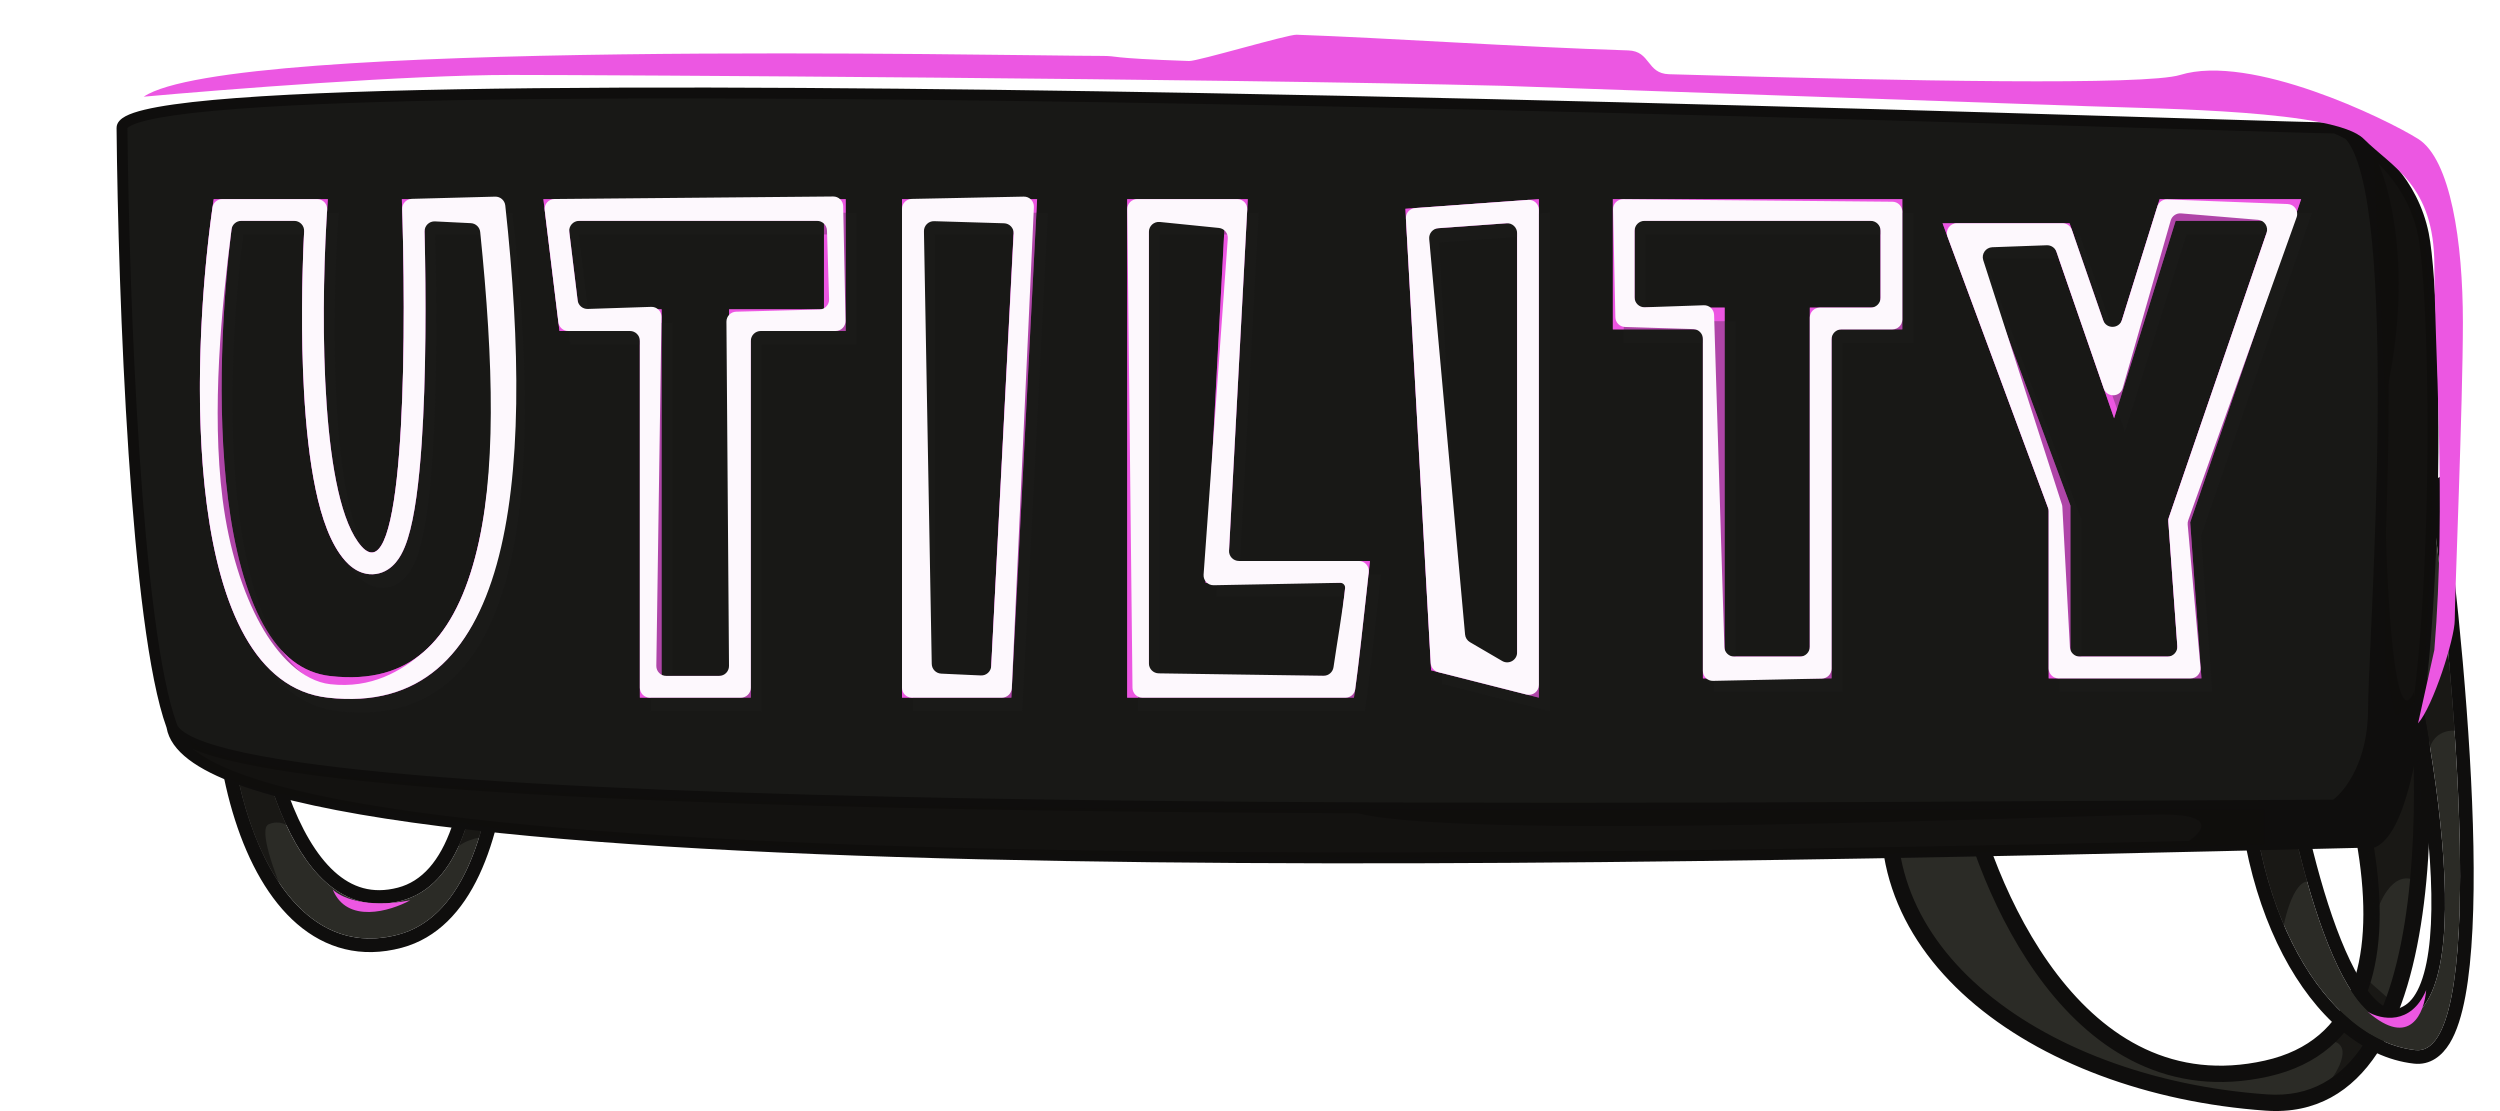 <svg width="1008" height="448" viewBox="0 0 1008 448" fill="none" xmlns="http://www.w3.org/2000/svg">
<path d="M913.888 444.54C988.817 449.799 981.295 298.465 968.169 222.14L913.888 230.357C945.819 290.065 990.521 413.755 913.888 430.846C837.256 447.937 799.652 357.991 790.429 310.881L765.948 303.76C742.532 380.45 820.228 437.967 913.888 444.54Z" fill="#2B2B26"/>
<path fill-rule="evenodd" clip-rule="evenodd" d="M970.864 218.406L971.41 221.582C978.001 259.906 983.214 317.176 977.312 364.342C974.366 387.889 968.609 409.287 958.574 424.549C948.409 440.009 933.771 449.232 913.658 447.821C866.293 444.497 822.712 428.285 793.844 402.914C764.858 377.44 750.649 342.604 762.802 302.799L763.75 299.695L793.271 308.283L793.656 310.249C798.205 333.484 809.76 367.223 829.489 392.936C849.146 418.555 876.527 435.809 913.173 427.636C931.268 423.6 941.979 413.408 947.663 399.464C953.435 385.303 954.101 367.041 951.342 347.032C945.829 307.051 926.863 261.592 910.988 231.907L908.793 227.802L970.864 218.406ZM918.954 232.916C934.542 262.942 952.447 306.9 957.857 346.133C960.686 366.647 960.154 386.244 953.753 401.947C947.264 417.867 934.825 429.546 914.604 434.055C874.617 442.973 844.88 423.799 824.271 396.94C804.292 370.903 792.526 337.272 787.598 313.483L768.195 307.838C758.574 343.424 771.538 374.554 798.186 397.973C825.726 422.177 867.824 438.01 914.119 441.26C931.47 442.477 943.99 434.756 953.078 420.935C962.296 406.915 967.887 386.695 970.786 363.525C976.415 318.53 971.736 263.803 965.464 225.875L918.954 232.916Z" fill="#0F0E0D"/>
<g opacity="0.65">
<path d="M973.311 354.783C964.541 351.275 959.06 363.918 957.416 370.679C957.416 359.716 954.858 341.263 953.579 333.407L973.311 301.616C978.135 311.701 975.321 341.263 973.311 354.783Z" fill="#0F0E0D"/>
<path d="M963.445 403.017L953.579 394.247C953.579 404.333 943.348 415.258 938.232 419.461C949.633 419.899 942.982 431.702 938.232 437.548C948.756 433.602 959.426 412.883 963.445 403.017Z" fill="#0F0E0D"/>
</g>
<path d="M973.897 423.408C1003.24 426.721 990.252 275.916 980.092 200.1L959.639 209.699C975.967 268.451 1001.5 390.713 972.985 409.744C944.474 428.775 923.937 339.999 917.233 293.232L907.287 286.758C903.333 363.882 937.222 419.267 973.897 423.408Z" fill="#2B2B26"/>
<path fill-rule="evenodd" clip-rule="evenodd" d="M984.53 191.962L985.523 199.372C990.617 237.389 996.431 294.273 997.285 341.329C997.711 364.795 996.913 386.155 994.059 401.574C992.644 409.217 990.636 415.926 987.67 420.746C984.626 425.693 979.869 429.599 973.28 428.855C952.389 426.496 933.484 409.807 920.498 384.994C907.415 359.994 899.792 325.865 901.812 286.478L902.299 276.973L922.304 289.995L922.657 292.455C925.984 315.663 932.726 349.115 942.068 374.253C946.783 386.943 951.923 396.839 957.166 402.376C959.748 405.102 961.982 406.371 963.809 406.757C965.448 407.103 967.402 406.88 969.94 405.185C972.212 403.669 974.37 400.827 976.139 396.154C977.898 391.507 979.108 385.477 979.763 378.227C981.074 363.731 980.095 345.266 977.683 325.274C972.867 285.348 962.475 240.38 954.356 211.168L953.116 206.706L984.53 191.962ZM980.091 200.1L959.637 209.7C975.965 268.452 1001.49 390.713 972.983 409.744C944.472 428.775 923.936 339.999 917.231 293.233L907.286 286.759C907.176 288.903 907.095 291.031 907.043 293.141C905.218 366.923 938.24 419.382 973.895 423.409C1002.52 426.64 990.861 283.212 980.842 205.803C980.59 203.859 980.34 201.957 980.091 200.1Z" fill="#0F0E0D"/>
<g opacity="0.65">
<path d="M934.393 356.976C926.5 349.96 921.603 367.207 920.142 376.708L904.794 333.955L926.719 331.214L934.393 356.976Z" fill="#0F0E0D"/>
<path d="M985.915 257.767L973.309 285.721L978.79 307.646C978.79 294.491 987.925 293.76 992.493 295.039L985.915 257.767Z" fill="#0F0E0D"/>
</g>
<path d="M160.555 376.843C209.708 363.703 206.338 251.96 192.354 173.004L179.98 163.542C194.308 224.803 210.73 350.5 161.797 363.205C112.863 375.91 97.769 284.217 96.339 236.783L99.19 212.981C77.757 288.036 102.246 392.431 160.555 376.843Z" fill="#2B2B26"/>
<path fill-rule="evenodd" clip-rule="evenodd" d="M197.378 169.947L197.751 172.049C204.79 211.791 209.203 259.99 205.59 300.097C203.785 320.126 199.95 338.509 193.186 352.887C186.403 367.304 176.363 378.291 161.97 382.139C145.536 386.532 131.223 382.402 119.772 372.521C108.562 362.848 100.282 347.866 94.748 330.575C83.672 295.967 82.918 249.998 93.919 211.476L104.632 213.633L101.83 237.026C102.571 260.427 106.669 294.311 116.395 320.648C121.301 333.932 127.438 344.733 134.809 351.424C141.907 357.867 150.16 360.564 160.419 357.901C170.128 355.38 177.296 347.153 182.126 333.442C186.949 319.752 189.021 301.638 189.13 281.553C189.347 241.463 181.749 195.179 174.642 164.791L171.159 149.899L197.378 169.947ZM91.994 255.72C92.402 249.393 93.079 243.08 94.029 236.853C94.046 236.74 94.064 236.626 94.081 236.513C95.322 228.472 97.021 220.576 99.19 212.981L96.338 236.783C96.511 242.515 96.883 248.892 97.491 255.654C101.91 304.852 118.775 374.376 161.796 363.206C208.604 351.052 195.61 235.509 181.852 171.875C181.228 168.986 180.602 166.204 179.979 163.543L192.354 173.005C206.338 251.961 209.708 363.703 160.554 376.844C112.796 389.611 87.725 321.887 91.994 255.72Z" fill="#0F0E0D"/>
<g opacity="0.65">
<path d="M108.39 332.311C104.005 334.065 110.948 352.774 114.967 361.909C107.951 355.331 97.428 325.551 93.043 311.482L111.131 318.608L117.16 333.955C116.064 332.676 112.775 330.557 108.39 332.311Z" fill="#0F0E0D"/>
<path d="M186.222 332.311L182.386 343.821C185.455 338.998 193.165 337.426 196.637 337.244V333.955L186.222 332.311Z" fill="#0F0E0D"/>
</g>
<path d="M69.293 292.828C54.768 253.403 49.84 119.478 49.191 51.608C48.671 19.834 910.32 51.608 941.445 51.608C943.549 51.608 945.439 52.547 947.135 54.306C957.685 60.201 972.791 73.243 977.109 94.405C983.594 126.178 984.891 325.898 957.008 339.515C630.829 347.513 79.636 359.747 69.293 292.828Z" fill="#181816"/>
<path fill-rule="evenodd" clip-rule="evenodd" d="M879.039 47.651C914.258 48.726 936.862 49.416 941.447 49.416C944.172 49.416 946.522 50.608 948.479 52.546C959.356 58.702 974.807 72.153 979.259 93.966C980.925 102.129 982.221 120.761 982.818 144.137C983.417 167.588 983.316 196.007 982.138 223.861C980.961 251.701 978.707 279.045 974.985 300.318C973.125 310.946 970.885 320.146 968.191 327.162C966.844 330.672 965.36 333.7 963.71 336.107C962.069 338.501 960.178 340.408 957.971 341.485L957.541 341.695L957.063 341.707C793.983 345.706 574.587 350.765 394.661 346.457C304.71 344.303 224.546 339.807 166.191 331.65C137.03 327.574 113.198 322.569 96.282 316.436C87.83 313.372 80.987 309.985 76.053 306.209C71.197 302.494 67.991 298.245 67.164 293.386C63.474 283.272 60.443 267.381 57.943 248.334C55.42 229.11 53.418 206.502 51.852 183.031C48.72 136.089 47.325 85.6 47 51.635C46.967 49.289 48.891 47.793 50.577 46.883C52.444 45.876 55.068 45.011 58.273 44.24C64.721 42.69 74.093 41.391 85.904 40.302C109.559 38.123 143.362 36.756 183.971 36.011C265.205 34.521 373.868 35.515 483.492 37.501C638.2 40.303 794.749 45.08 879.039 47.651ZM77.826 302.021C78.113 302.256 78.41 302.492 78.717 302.727C83.153 306.12 89.531 309.324 97.777 312.314C114.259 318.29 137.734 323.245 166.798 327.308C224.894 335.428 304.854 339.921 394.766 342.074C574.377 346.374 793.393 341.333 956.438 337.336C957.603 336.659 958.834 335.464 960.093 333.628C961.484 331.598 962.824 328.908 964.098 325.591C966.645 318.955 968.827 310.07 970.665 299.562C974.34 278.565 976.584 251.44 977.757 223.676C978.93 195.927 979.031 167.607 978.435 144.249C977.836 120.816 976.539 102.567 974.962 94.843C971.792 79.309 962.556 68.293 953.819 61.416C954.788 63.86 955.642 66.606 956.404 69.584C958.313 77.047 959.718 86.317 960.734 96.748C962.768 117.616 963.27 143.377 963.041 169.147C962.812 194.928 961.851 220.774 960.948 241.825C960.697 247.674 960.451 253.145 960.227 258.138C959.641 271.161 959.202 280.933 959.202 285.695C959.202 309.168 948.528 322.516 942.663 326.426L942.115 326.791L941.457 326.794C917.811 326.906 892.962 327.043 867.211 327.186C719.147 328.005 541.282 328.989 391.059 326.258C302.89 324.656 224.194 321.774 166.614 316.822C137.835 314.347 114.256 311.35 97.384 307.718C89.362 305.991 82.769 304.103 77.826 302.021ZM941.035 53.799C942.401 54.336 944.007 55.085 945.772 56.056C948.192 58.714 950.355 63.628 952.156 70.67C953.986 77.828 955.364 86.851 956.37 97.173C958.381 117.809 958.885 143.389 958.657 169.108C958.428 194.814 957.47 220.601 956.567 241.637C956.32 247.405 956.076 252.824 955.853 257.789C955.264 270.885 954.817 280.827 954.817 285.695C954.817 307.062 945.463 318.888 940.746 322.412C917.301 322.524 892.68 322.66 867.178 322.801C719.109 323.62 541.305 324.603 391.139 321.874C302.991 320.272 224.416 317.392 166.989 312.453C138.265 309.983 114.905 307.004 98.307 303.431C89.998 301.643 83.48 299.725 78.858 297.692C76.549 296.675 74.784 295.661 73.524 294.669C72.255 293.671 71.617 292.789 71.352 292.07C67.812 282.462 64.804 266.911 62.291 247.764C59.784 228.667 57.79 206.161 56.227 182.739C53.105 135.943 51.712 85.59 51.386 51.686C51.447 51.59 51.707 51.256 52.659 50.742C54.025 50.005 56.213 49.245 59.298 48.504C65.43 47.029 74.547 45.752 86.307 44.669C109.795 42.504 143.467 41.14 184.051 40.396C265.202 38.907 373.799 39.899 483.413 41.885C637.906 44.684 794.493 49.459 878.881 52.032C913.232 53.08 935.62 53.763 941.035 53.799Z" fill="#0F0E0D"/>
<path d="M973.311 279.059C965.419 297.037 962.349 239.047 961.801 207.804L954.676 303.724C953.764 316.002 944.43 322.36 939.877 324.004H904.797L544.139 326.745C575.381 339.9 841.764 328.389 871.911 328.389C896.028 328.389 887.075 336.794 879.584 340.996C896.21 340.448 933.957 339.242 951.935 338.804C969.913 338.365 973.677 298.791 973.311 279.059Z" fill="#0F0E0D"/>
<path d="M961.801 160.119C973.202 110.131 963.628 74.248 957.416 62.554L951.935 59.814C961.582 77.354 962.532 133.992 961.801 160.119Z" fill="#0F0E0D"/>
<path opacity="0.6" d="M961.801 162.396L957.416 69.765V63.188C969.255 67.572 976.235 90.228 978.244 101.007L981.533 172.262C980.619 202.226 978.464 264.564 977.148 274.211C975.833 283.858 968.926 287.731 965.638 288.462L961.801 268.73V162.396Z" fill="#0F0E0D"/>
<path opacity="0.6" d="M518.377 326.282H913.018V340.533L792.433 343.821L560.033 346.014L373.675 343.821C347.366 343.383 249.071 337.427 203.212 334.503L114.417 320.252C84.162 315.429 76.232 302.165 76.05 296.135C77.365 320.691 371.483 326.464 518.377 326.282Z" fill="#0F0E0D"/>
<g filter="url(#filter0_f_18_46)">
<path fill-rule="evenodd" clip-rule="evenodd" d="M302.734 133.456H340.992V80.284H219.085L225.57 133.456H257.992V281.3H302.734V133.456ZM293.964 272.53V124.686H332.222V89.053H228.99L233.335 124.686H266.762V272.53H293.964ZM503.102 80.284H454.469V281.3H545.899C547.179 273.623 549.547 251.959 551.113 237.637C551.214 236.71 551.312 235.813 551.406 234.953C551.823 231.145 552.164 228.054 552.384 226.183H495.321L503.102 80.284ZM542.583 234.953H486.071L493.852 89.053H463.239V272.53H538.287C539.534 262.838 541.149 248.068 542.341 237.166C542.424 236.408 542.504 235.67 542.583 234.953ZM834.455 90.01H783.229L826.026 205.433V273.519H887.627L883.088 210.62L927.831 80.284H870.768L851.963 140.589L834.455 90.01ZM877.22 89.053L852.398 168.654L828.211 98.78H795.833L834.795 203.859V264.749H878.202L874.212 209.466L915.548 89.053H877.22ZM695.381 124.038V264.749H729.716V124.038H758.248V89.053H659.068V124.038H695.381ZM650.298 80.284H767.017V132.807H738.486V273.519H686.611V132.807H650.298V80.284ZM93.789 89.053C89.688 120.425 87.221 163.985 91.938 201.235C94.498 221.446 99.09 239.078 106.163 251.816C113.131 264.364 121.952 271.317 133.18 272.586C149.812 274.466 161.781 270.579 170.716 262.927C179.929 255.037 186.903 242.3 191.561 224.744C200.493 191.085 200.045 143.133 194.361 89.053H171.072C171.814 115.907 171.909 151.097 170.01 178.893C168.964 194.212 167.267 208.125 164.422 217.138C163.692 219.454 162.8 221.731 161.669 223.743C160.59 225.662 158.936 227.988 156.384 229.624C153.462 231.496 149.883 232.105 146.325 231.002C143.22 230.04 140.905 228.015 139.276 226.194C133.216 219.421 129.629 208.6 127.266 197.36C124.816 185.705 123.367 171.933 122.579 157.84C121.237 133.831 121.777 108.183 122.846 89.053H93.789ZM86.156 80.284C76.645 144.479 72.538 274.556 132.195 281.3C206.766 289.73 215.195 195.058 202.226 80.284H162.023C162.122 83.085 162.215 86.016 162.299 89.053C163.871 145.562 162.549 239.054 145.812 220.347C129.421 202.027 129.308 130.02 131.629 89.053C131.806 85.938 131.996 83.003 132.195 80.284H86.156ZM363.688 281.3V80.284H418.157L407.782 281.3H363.688ZM399.453 272.53L408.923 89.053H372.457V272.53H399.453ZM585.422 263.36L575.886 92.299L611.7 89.71V270.027L585.422 263.36ZM620.47 80.284L566.649 84.174L577.025 270.277L620.47 281.3V80.284Z" fill="#EC57E2"/>
</g>
<g filter="url(#filter1_f_18_46)">
<path fill-rule="evenodd" clip-rule="evenodd" d="M302.734 133.456H340.992V80.284H219.085L225.57 133.456H257.992V281.3H302.734V133.456ZM293.964 272.53V124.686H332.222V89.053H228.99L233.335 124.686H266.762V272.53H293.964ZM503.102 80.284H454.469V281.3H545.899C547.179 273.623 549.547 251.959 551.113 237.637C551.214 236.71 551.312 235.813 551.406 234.953C551.823 231.145 552.164 228.054 552.384 226.183H495.321L503.102 80.284ZM542.583 234.953H486.071L493.852 89.053H463.239V272.53H538.287C539.534 262.838 541.149 248.068 542.341 237.166C542.424 236.408 542.504 235.67 542.583 234.953ZM834.455 90.01H783.229L826.026 205.433V273.519H887.627L883.088 210.62L927.831 80.284H870.768L851.963 140.589L834.455 90.01ZM877.22 89.053L852.398 168.654L828.211 98.78H795.833L834.795 203.859V264.749H878.202L874.212 209.466L915.548 89.053H877.22ZM695.381 124.038V264.749H729.716V124.038H758.248V89.053H659.068V124.038H695.381ZM650.298 80.284H767.017V132.807H738.486V273.519H686.611V132.807H650.298V80.284ZM93.789 89.053C89.688 120.425 87.221 163.985 91.938 201.235C94.498 221.446 99.09 239.078 106.163 251.816C113.131 264.364 121.952 271.317 133.18 272.586C149.812 274.466 161.781 270.579 170.716 262.927C179.929 255.037 186.903 242.3 191.561 224.744C200.493 191.085 200.045 143.133 194.361 89.053H171.072C171.814 115.907 171.909 151.097 170.01 178.893C168.964 194.212 167.267 208.125 164.422 217.138C163.692 219.454 162.8 221.731 161.669 223.743C160.59 225.662 158.936 227.988 156.384 229.624C153.462 231.496 149.883 232.105 146.325 231.002C143.22 230.04 140.905 228.015 139.276 226.194C133.216 219.421 129.629 208.6 127.266 197.36C124.816 185.705 123.367 171.933 122.579 157.84C121.237 133.831 121.777 108.183 122.846 89.053H93.789ZM86.156 80.284C76.645 144.479 72.538 274.556 132.195 281.3C206.766 289.73 215.195 195.058 202.226 80.284H162.023C162.122 83.085 162.215 86.016 162.299 89.053C163.871 145.562 162.549 239.054 145.812 220.347C129.421 202.027 129.308 130.02 131.629 89.053C131.806 85.938 131.996 83.003 132.195 80.284H86.156ZM363.688 281.3V80.284H418.157L407.782 281.3H363.688ZM399.453 272.53L408.923 89.053H372.457V272.53H399.453ZM585.422 263.36L575.886 92.299L611.7 89.71V270.027L585.422 263.36ZM620.47 80.284L566.649 84.174L577.025 270.277L620.47 281.3V80.284Z" fill="#EC57E2" fill-opacity="0.5"/>
</g>
<g filter="url(#filter2_f_18_46)">
<path fill-rule="evenodd" clip-rule="evenodd" d="M307.116 138.937H345.374V85.765H223.467L229.952 138.937H262.374V286.782H307.116V138.937ZM298.346 278.012V130.167H336.604V94.535H233.372L237.717 130.167H271.144V278.012H298.346ZM507.484 85.765H458.851V286.782H550.281C551.561 279.105 553.929 257.441 555.494 243.119C555.596 242.191 555.694 241.294 555.788 240.434C556.205 236.626 556.545 233.535 556.766 231.664H499.703L507.484 85.765ZM546.965 240.434H490.453L498.234 94.535H467.621V278.012H542.669C543.916 268.32 545.531 253.549 546.723 242.647C546.805 241.89 546.886 241.151 546.965 240.434ZM838.837 95.492H787.61L830.407 210.914V279H892.009L887.47 216.102L932.213 85.765H875.15L856.345 146.07L838.837 95.492ZM881.601 94.535L856.78 174.136L832.593 104.262H800.215L839.177 209.341V270.231H882.584L878.594 214.947L919.93 94.535H881.601ZM699.763 129.519V270.231H734.098V129.519H762.63V94.535H663.45V129.519H699.763ZM654.68 85.765H771.399V138.289H742.868V279H690.993V138.289H654.68V85.765ZM98.171 94.535C94.07 125.906 91.602 169.467 96.32 206.716C98.88 226.927 103.471 244.559 110.545 257.298C117.513 269.845 126.334 276.798 137.562 278.067C154.194 279.948 166.163 276.06 175.098 268.408C184.311 260.519 191.285 247.782 195.943 230.226C204.875 196.566 204.427 148.614 198.743 94.535H175.454C176.196 121.388 176.291 156.579 174.392 184.375C173.346 199.694 171.648 213.606 168.804 222.619C168.073 224.935 167.182 227.213 166.05 229.225C164.972 231.143 163.318 233.47 160.766 235.105C157.844 236.978 154.265 237.586 150.707 236.484C147.602 235.521 145.287 233.497 143.658 231.676C137.598 224.902 134.011 214.081 131.648 202.842C129.198 191.187 127.749 177.415 126.961 163.322C125.619 139.312 126.159 113.664 127.228 94.535H98.171ZM90.538 85.765C81.027 149.961 76.92 280.038 136.577 286.782C211.148 295.211 219.577 200.539 206.608 85.765H166.405C166.504 88.566 166.597 91.497 166.681 94.535C168.252 151.043 166.931 244.535 150.194 225.828C133.802 207.509 133.69 135.501 136.011 94.535C136.188 91.42 136.378 88.484 136.577 85.765H90.538ZM368.069 286.782V85.765H422.538L412.163 286.782H368.069ZM403.835 278.012L413.304 94.535H376.839V278.012H403.835ZM589.804 268.841L580.268 97.781L616.082 95.192V275.509L589.804 268.841ZM624.852 85.765L571.031 89.656L581.406 275.758L624.852 286.782V85.765Z" fill="#1E1E1E" fill-opacity="0.3"/>
</g>
<path fill-rule="evenodd" clip-rule="evenodd" d="M302.734 137.456C302.734 135.247 304.525 133.456 306.734 133.456H336.911C339.151 133.456 340.955 131.615 340.91 129.375L339.976 83.142C339.932 80.951 338.132 79.204 335.94 79.223L223.562 80.243C221.175 80.265 219.338 82.358 219.627 84.727L225.141 129.94C225.386 131.947 227.09 133.456 229.112 133.456H253.992C256.201 133.456 257.992 135.247 257.992 137.456V277.3C257.992 279.509 259.783 281.3 261.992 281.3H298.734C300.943 281.3 302.734 279.509 302.734 277.3V137.456ZM289.934 272.53C292.155 272.53 293.951 270.721 293.934 268.501L292.898 129.707C292.881 127.528 294.613 125.736 296.792 125.679L330.399 124.792C332.614 124.734 334.359 122.885 334.291 120.67L333.438 92.93C333.371 90.77 331.601 89.053 329.44 89.053H233.507C231.106 89.053 229.246 91.154 229.537 93.538L232.892 121.052C233.143 123.109 234.923 124.634 236.994 124.566L262.569 123.727C264.852 123.652 266.734 125.501 266.7 127.784L264.629 268.472C264.596 270.703 266.396 272.53 268.629 272.53H289.934ZM502.878 84.497C503 82.207 501.176 80.284 498.883 80.284H458.513C456.287 80.284 454.489 82.101 454.513 84.327L456.619 277.344C456.643 279.536 458.426 281.3 460.618 281.3H542.511C544.466 281.3 546.133 279.89 546.406 277.954C547.738 268.51 549.736 250.234 551.113 237.637C551.214 236.71 551.312 235.813 551.406 234.953C551.578 233.386 551.736 231.941 551.879 230.652C552.142 228.272 550.28 226.183 547.886 226.183H499.54C497.247 226.183 495.424 224.259 495.546 221.97L502.878 84.497ZM542.341 237.166C542.469 235.992 541.537 234.972 540.357 234.995L489.355 235.965C487.003 236.01 485.12 234.025 485.289 231.679L495.042 96.175C495.197 94.017 493.608 92.126 491.455 91.908L467.642 89.499C465.285 89.261 463.239 91.11 463.239 93.479V267.493C463.239 269.679 464.994 271.46 467.18 271.493L533.62 272.477C535.654 272.508 537.386 271.009 537.675 268.995C539.042 259.489 541.286 246.813 542.341 237.166V237.166ZM835.387 92.702C834.829 91.091 833.312 90.01 831.607 90.01H788.978C786.191 90.01 784.259 92.788 785.227 95.401L825.776 204.76C825.941 205.205 826.026 205.676 826.026 206.15V269.519C826.026 271.728 827.816 273.519 830.026 273.519H883.253C885.603 273.519 887.447 271.503 887.237 269.162L882.071 211.496C882.019 210.919 882.093 210.338 882.288 209.792L925.994 87.611C926.904 85.067 925.081 82.371 922.381 82.267L873.828 80.401C872.022 80.332 870.394 81.482 869.856 83.208L855.584 128.978C854.434 132.664 849.248 132.744 847.985 129.096L835.387 92.702ZM879.397 86.038C877.494 85.879 875.745 87.088 875.219 88.923L855.882 156.482C854.806 160.24 849.535 160.383 848.256 156.69L829.179 101.576C828.603 99.915 827.011 98.824 825.254 98.888L803.308 99.684C800.658 99.781 798.833 102.383 799.646 104.908L831.348 203.366C831.453 203.693 831.516 204.033 831.535 204.376L834.591 260.965C834.706 263.087 836.46 264.749 838.585 264.749H873.903C876.225 264.749 878.06 262.778 877.892 260.461L874.271 210.28C874.232 209.743 874.303 209.203 874.477 208.694L913.88 93.912C914.727 91.446 913.027 88.843 910.43 88.627L879.397 86.038ZM686.985 123.079C689.198 123.003 691.051 124.74 691.12 126.953L695.261 260.873C695.328 263.033 697.098 264.749 699.259 264.749H725.716C727.925 264.749 729.716 262.958 729.716 260.749V128.038C729.716 125.828 731.507 124.038 733.716 124.038H754.248C756.457 124.038 758.248 122.247 758.248 120.038V93.053C758.248 90.844 756.457 89.053 754.248 89.053H663.068C660.859 89.053 659.068 90.844 659.068 93.053V119.898C659.068 122.161 660.944 123.973 663.205 123.896L686.985 123.079ZM650.386 84.407C650.338 82.151 652.166 80.301 654.423 80.323L763.055 81.343C765.249 81.363 767.017 83.148 767.017 85.343V128.807C767.017 131.017 765.227 132.807 763.017 132.807H742.486C740.277 132.807 738.486 134.598 738.486 136.807V269.603C738.486 271.779 736.746 273.556 734.571 273.602L690.695 274.529C688.454 274.576 686.611 272.772 686.611 270.53V136.685C686.611 134.524 684.895 132.754 682.735 132.687L655.188 131.829C653.062 131.763 651.359 130.044 651.314 127.916L650.386 84.407ZM97.3 89.053C95.291 89.053 93.594 90.539 93.339 92.531C89.361 123.591 85.2 165.343 89.746 201.235C92.305 221.446 97.993 239.078 105.067 251.816C112.035 264.364 121.952 274.605 133.18 275.875C149.812 277.755 161.781 270.579 170.716 262.927C179.929 255.037 186.903 242.3 191.561 224.744C200.304 191.795 199.009 146.201 193.619 93.563C193.418 91.601 191.812 90.078 189.842 89.981L175.388 89.267C173.06 89.152 171.128 91.038 171.184 93.368C171.818 119.596 171.809 152.563 170.01 178.893C168.964 194.212 167.267 208.125 164.422 217.138C163.692 219.454 162.8 221.731 161.669 223.743C160.59 225.662 158.936 227.988 156.384 229.624C153.462 231.496 149.883 232.105 146.325 231.002C143.22 230.04 140.905 228.015 139.276 226.195C133.216 219.421 129.629 208.6 127.266 197.36C124.816 185.705 123.367 171.933 122.579 157.84C121.334 135.556 121.709 111.859 122.624 93.274C122.737 90.98 120.913 89.053 118.616 89.053H97.3ZM89.607 80.284C87.624 80.284 85.945 81.692 85.67 83.656C76.523 148.92 73.565 274.673 132.195 281.3C205.971 289.64 216.081 195.991 203.729 82.85C203.504 80.786 201.729 79.23 199.654 79.285L166.057 80.177C163.835 80.236 162.088 82.095 162.158 84.317C162.207 85.864 162.255 87.444 162.299 89.053C163.871 145.562 162.549 239.054 145.812 220.347C129.421 202.027 129.308 130.02 131.629 89.053C131.716 87.516 131.807 86.022 131.9 84.576C132.05 82.257 130.216 80.284 127.892 80.284H89.607ZM367.688 281.3C365.479 281.3 363.688 279.509 363.688 277.3V84.202C363.688 82.025 365.429 80.248 367.606 80.203L412.786 79.275C415.1 79.228 416.97 81.147 416.864 83.458L407.957 277.484C407.859 279.619 406.099 281.3 403.961 281.3H367.688ZM395.48 272.347C397.678 272.448 399.545 270.756 399.659 268.558L408.711 94.233C408.827 91.992 407.078 90.094 404.836 90.027L376.653 89.18C374.369 89.111 372.492 90.966 372.533 93.25L375.679 267.684C375.717 269.793 377.386 271.51 379.493 271.607L395.48 272.347ZM592.683 258.918C591.567 258.266 590.834 257.114 590.717 255.826L576.254 96.356C576.052 94.128 577.717 92.167 579.949 92.006L607.412 90.02C609.728 89.853 611.7 91.687 611.7 94.01V263.058C611.7 266.146 608.349 268.07 605.683 266.512L592.683 258.918ZM620.47 84.583C620.47 82.261 618.498 80.426 616.182 80.594L570.574 83.891C568.396 84.048 566.747 85.923 566.868 88.103L576.861 267.345C576.958 269.089 578.177 270.569 579.871 270.999L615.486 280.036C618.014 280.677 620.47 278.767 620.47 276.159V84.583Z" fill="#FDF8FD"/>
<path d="M205.951 30.216C164.733 30.216 90.116 36.063 57.96 38.986C92.492 15.417 407.657 22.542 443.832 22.542C452.052 22.542 444.648 23.391 479.459 24.601C482.845 24.718 519.206 13.877 522.76 14.001C558.083 15.233 612.358 18.95 656.5 20.325C665.621 20.609 663.815 29.656 672.943 29.924C770.66 32.787 865.19 34.476 879.034 30.216C907.536 21.446 961.799 47.756 974.954 55.977C988.108 64.199 993.041 97.634 993.041 129.973C993.041 162.311 989.753 240.691 989.753 250.009C989.753 257.464 980.983 284.906 974.954 291.666L981.531 262.068C986.464 202.324 981.531 139.291 981.531 106.952C981.531 74.613 964.539 67.488 953.029 55.977C941.519 44.467 872.456 43.919 841.762 42.823C817.207 41.946 674.405 36.976 606.073 34.601C489.874 31.678 247.169 30.216 205.951 30.216Z" fill="#EC57E2"/>
<path d="M954.674 407.951C959.972 411.057 972.104 413.651 978.243 399.181C977.512 408.316 971.775 422.859 954.674 407.951Z" fill="#EC57E2"/>
<path d="M134.149 358.621C136.889 361.544 146.975 366.513 165.391 363.006C157.352 367.39 139.849 372.652 134.149 358.621Z" fill="#EC57E2"/>
<defs>
<filter id="filter0_f_18_46" x="30.598" y="30.284" width="947.233" height="301.539" filterUnits="userSpaceOnUse" color-interpolation-filters="sRGB">
<feFlood flood-opacity="0" result="BackgroundImageFix"/>
<feBlend mode="normal" in="SourceGraphic" in2="BackgroundImageFix" result="shape"/>
<feGaussianBlur stdDeviation="25" result="effect1_foregroundBlur_18_46"/>
</filter>
<filter id="filter1_f_18_46" x="0.598" y="0.284" width="1007.23" height="361.539" filterUnits="userSpaceOnUse" color-interpolation-filters="sRGB">
<feFlood flood-opacity="0" result="BackgroundImageFix"/>
<feBlend mode="normal" in="SourceGraphic" in2="BackgroundImageFix" result="shape"/>
<feGaussianBlur stdDeviation="40" result="effect1_foregroundBlur_18_46"/>
</filter>
<filter id="filter2_f_18_46" x="74.98" y="75.765" width="867.233" height="221.539" filterUnits="userSpaceOnUse" color-interpolation-filters="sRGB">
<feFlood flood-opacity="0" result="BackgroundImageFix"/>
<feBlend mode="normal" in="SourceGraphic" in2="BackgroundImageFix" result="shape"/>
<feGaussianBlur stdDeviation="5" result="effect1_foregroundBlur_18_46"/>
</filter>
</defs>
</svg>
